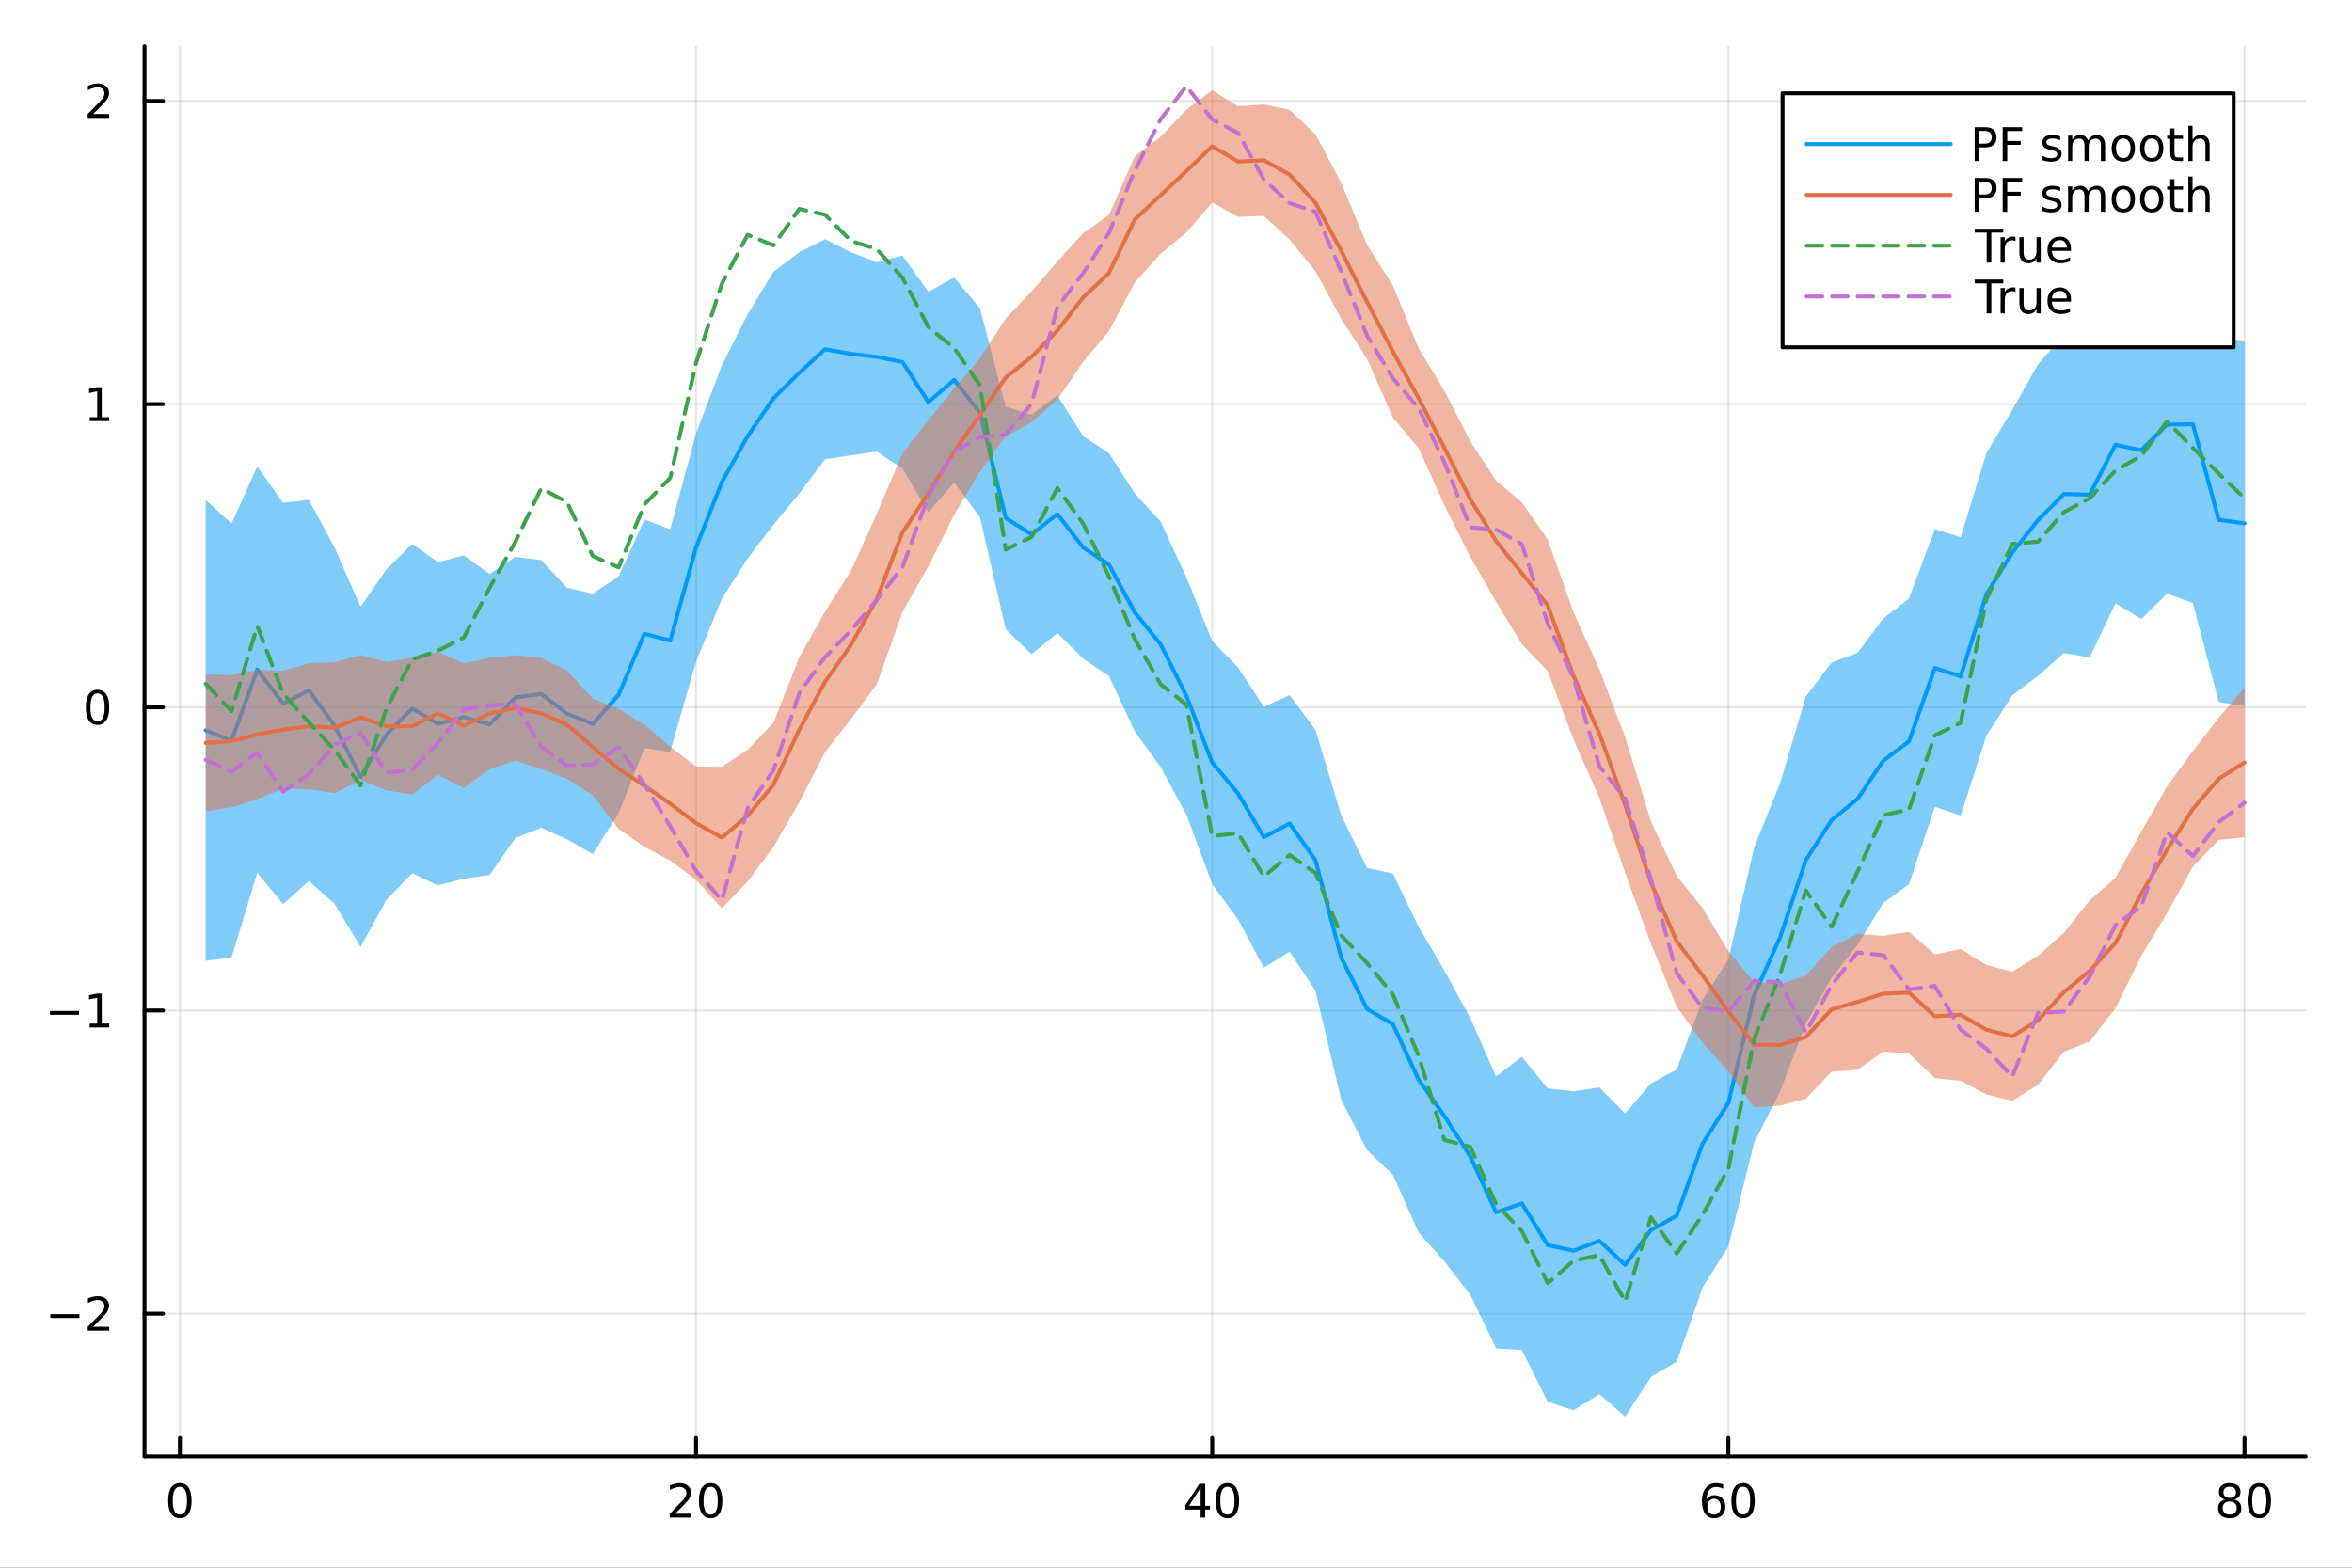 <?xml version="1.0" encoding="utf-8"?>
<svg xmlns="http://www.w3.org/2000/svg" xmlns:xlink="http://www.w3.org/1999/xlink" width="600" height="400" viewBox="0 0 2400 1600">
<rect x="0" y="0" width="2400" height="1600" fill="#333333" stroke="none"/>
<defs>
  <clipPath id="clip870">
    <rect x="0" y="0" width="2400" height="1600"/>
  </clipPath>
</defs>
<path clip-path="url(#clip870)" d="M0 1600 L2400 1600 L2400 0 L0 0  Z" fill="#ffffff" fill-rule="evenodd" fill-opacity="1"/>
<defs>
  <clipPath id="clip871">
    <rect x="480" y="0" width="1681" height="1600"/>
  </clipPath>
</defs>
<path clip-path="url(#clip870)" d="M147.478 1486.45 L2352.76 1486.45 L2352.76 47.244 L147.478 47.244  Z" fill="#ffffff" fill-rule="evenodd" fill-opacity="1"/>
<defs>
  <clipPath id="clip872">
    <rect x="147" y="47" width="2206" height="1440"/>
  </clipPath>
</defs>
<polyline clip-path="url(#clip872)" style="stroke:#000000; stroke-linecap:round; stroke-linejoin:round; stroke-width:2; stroke-opacity:0.1; fill:none" points="183.557,1486.45 183.557,47.244 "/>
<polyline clip-path="url(#clip872)" style="stroke:#000000; stroke-linecap:round; stroke-linejoin:round; stroke-width:2; stroke-opacity:0.1; fill:none" points="710.253,1486.45 710.253,47.244 "/>
<polyline clip-path="url(#clip872)" style="stroke:#000000; stroke-linecap:round; stroke-linejoin:round; stroke-width:2; stroke-opacity:0.1; fill:none" points="1236.95,1486.45 1236.95,47.244 "/>
<polyline clip-path="url(#clip872)" style="stroke:#000000; stroke-linecap:round; stroke-linejoin:round; stroke-width:2; stroke-opacity:0.1; fill:none" points="1763.65,1486.45 1763.65,47.244 "/>
<polyline clip-path="url(#clip872)" style="stroke:#000000; stroke-linecap:round; stroke-linejoin:round; stroke-width:2; stroke-opacity:0.1; fill:none" points="2290.34,1486.45 2290.34,47.244 "/>
<polyline clip-path="url(#clip872)" style="stroke:#000000; stroke-linecap:round; stroke-linejoin:round; stroke-width:2; stroke-opacity:0.1; fill:none" points="147.478,1340.77 2352.76,1340.77 "/>
<polyline clip-path="url(#clip872)" style="stroke:#000000; stroke-linecap:round; stroke-linejoin:round; stroke-width:2; stroke-opacity:0.1; fill:none" points="147.478,1031.34 2352.76,1031.34 "/>
<polyline clip-path="url(#clip872)" style="stroke:#000000; stroke-linecap:round; stroke-linejoin:round; stroke-width:2; stroke-opacity:0.1; fill:none" points="147.478,721.9 2352.76,721.9 "/>
<polyline clip-path="url(#clip872)" style="stroke:#000000; stroke-linecap:round; stroke-linejoin:round; stroke-width:2; stroke-opacity:0.1; fill:none" points="147.478,412.464 2352.76,412.464 "/>
<polyline clip-path="url(#clip872)" style="stroke:#000000; stroke-linecap:round; stroke-linejoin:round; stroke-width:2; stroke-opacity:0.1; fill:none" points="147.478,103.028 2352.76,103.028 "/>
<polyline clip-path="url(#clip870)" style="stroke:#000000; stroke-linecap:round; stroke-linejoin:round; stroke-width:4; stroke-opacity:1; fill:none" points="147.478,1486.45 2352.76,1486.45 "/>
<polyline clip-path="url(#clip870)" style="stroke:#000000; stroke-linecap:round; stroke-linejoin:round; stroke-width:4; stroke-opacity:1; fill:none" points="183.557,1486.45 183.557,1467.55 "/>
<polyline clip-path="url(#clip870)" style="stroke:#000000; stroke-linecap:round; stroke-linejoin:round; stroke-width:4; stroke-opacity:1; fill:none" points="710.253,1486.45 710.253,1467.55 "/>
<polyline clip-path="url(#clip870)" style="stroke:#000000; stroke-linecap:round; stroke-linejoin:round; stroke-width:4; stroke-opacity:1; fill:none" points="1236.95,1486.45 1236.95,1467.55 "/>
<polyline clip-path="url(#clip870)" style="stroke:#000000; stroke-linecap:round; stroke-linejoin:round; stroke-width:4; stroke-opacity:1; fill:none" points="1763.65,1486.45 1763.65,1467.55 "/>
<polyline clip-path="url(#clip870)" style="stroke:#000000; stroke-linecap:round; stroke-linejoin:round; stroke-width:4; stroke-opacity:1; fill:none" points="2290.34,1486.45 2290.34,1467.55 "/>
<path clip-path="url(#clip870)" d="M183.557 1517.37 Q179.946 1517.37 178.117 1520.93 Q176.311 1524.47 176.311 1531.6 Q176.311 1538.71 178.117 1542.27 Q179.946 1545.82 183.557 1545.82 Q187.191 1545.82 188.996 1542.27 Q190.825 1538.71 190.825 1531.6 Q190.825 1524.47 188.996 1520.93 Q187.191 1517.37 183.557 1517.37 M183.557 1513.66 Q189.367 1513.66 192.422 1518.27 Q195.501 1522.85 195.501 1531.6 Q195.501 1540.33 192.422 1544.94 Q189.367 1549.52 183.557 1549.52 Q177.746 1549.52 174.668 1544.94 Q171.612 1540.33 171.612 1531.6 Q171.612 1522.85 174.668 1518.27 Q177.746 1513.66 183.557 1513.66 Z" fill="#000000" fill-rule="nonzero" fill-opacity="1" /><path clip-path="url(#clip870)" d="M689.026 1544.91 L705.346 1544.91 L705.346 1548.85 L683.401 1548.85 L683.401 1544.91 Q686.063 1542.16 690.647 1537.53 Q695.253 1532.88 696.434 1531.53 Q698.679 1529.01 699.559 1527.27 Q700.461 1525.51 700.461 1523.82 Q700.461 1521.07 698.517 1519.33 Q696.596 1517.6 693.494 1517.6 Q691.295 1517.6 688.841 1518.36 Q686.411 1519.13 683.633 1520.68 L683.633 1515.95 Q686.457 1514.82 688.911 1514.24 Q691.364 1513.66 693.401 1513.66 Q698.772 1513.66 701.966 1516.35 Q705.16 1519.03 705.16 1523.52 Q705.16 1525.65 704.35 1527.57 Q703.563 1529.47 701.457 1532.07 Q700.878 1532.74 697.776 1535.95 Q694.674 1539.15 689.026 1544.91 Z" fill="#000000" fill-rule="nonzero" fill-opacity="1" /><path clip-path="url(#clip870)" d="M725.16 1517.37 Q721.549 1517.37 719.721 1520.93 Q717.915 1524.47 717.915 1531.6 Q717.915 1538.71 719.721 1542.27 Q721.549 1545.82 725.16 1545.82 Q728.795 1545.82 730.6 1542.27 Q732.429 1538.71 732.429 1531.6 Q732.429 1524.47 730.6 1520.93 Q728.795 1517.37 725.16 1517.37 M725.16 1513.66 Q730.971 1513.66 734.026 1518.27 Q737.105 1522.85 737.105 1531.6 Q737.105 1540.33 734.026 1544.94 Q730.971 1549.52 725.16 1549.52 Q719.35 1549.52 716.272 1544.94 Q713.216 1540.33 713.216 1531.6 Q713.216 1522.85 716.272 1518.27 Q719.35 1513.66 725.16 1513.66 Z" fill="#000000" fill-rule="nonzero" fill-opacity="1" /><path clip-path="url(#clip870)" d="M1225.12 1518.36 L1213.32 1536.81 L1225.12 1536.81 L1225.12 1518.36 M1223.89 1514.29 L1229.77 1514.29 L1229.77 1536.81 L1234.7 1536.81 L1234.7 1540.7 L1229.77 1540.7 L1229.77 1548.85 L1225.12 1548.85 L1225.12 1540.7 L1209.52 1540.7 L1209.52 1536.19 L1223.89 1514.29 Z" fill="#000000" fill-rule="nonzero" fill-opacity="1" /><path clip-path="url(#clip870)" d="M1252.44 1517.37 Q1248.82 1517.37 1247 1520.93 Q1245.19 1524.47 1245.19 1531.6 Q1245.19 1538.71 1247 1542.27 Q1248.82 1545.82 1252.44 1545.82 Q1256.07 1545.82 1257.88 1542.27 Q1259.7 1538.71 1259.7 1531.6 Q1259.7 1524.47 1257.88 1520.93 Q1256.07 1517.37 1252.44 1517.37 M1252.44 1513.66 Q1258.25 1513.66 1261.3 1518.27 Q1264.38 1522.85 1264.38 1531.6 Q1264.38 1540.33 1261.3 1544.94 Q1258.25 1549.52 1252.44 1549.52 Q1246.63 1549.52 1243.55 1544.94 Q1240.49 1540.33 1240.49 1531.6 Q1240.49 1522.85 1243.55 1518.27 Q1246.63 1513.66 1252.44 1513.66 Z" fill="#000000" fill-rule="nonzero" fill-opacity="1" /><path clip-path="url(#clip870)" d="M1749.05 1529.7 Q1745.9 1529.7 1744.05 1531.86 Q1742.22 1534.01 1742.22 1537.76 Q1742.22 1541.49 1744.05 1543.66 Q1745.9 1545.82 1749.05 1545.82 Q1752.2 1545.82 1754.03 1543.66 Q1755.88 1541.49 1755.88 1537.76 Q1755.88 1534.01 1754.03 1531.86 Q1752.2 1529.7 1749.05 1529.7 M1758.33 1515.05 L1758.33 1519.31 Q1756.57 1518.48 1754.77 1518.04 Q1752.99 1517.6 1751.23 1517.6 Q1746.6 1517.6 1744.14 1520.72 Q1741.71 1523.85 1741.37 1530.17 Q1742.73 1528.15 1744.79 1527.09 Q1746.85 1526 1749.33 1526 Q1754.54 1526 1757.55 1529.17 Q1760.58 1532.32 1760.58 1537.76 Q1760.58 1543.08 1757.43 1546.3 Q1754.28 1549.52 1749.05 1549.52 Q1743.06 1549.52 1739.88 1544.94 Q1736.71 1540.33 1736.71 1531.6 Q1736.71 1523.41 1740.6 1518.55 Q1744.49 1513.66 1751.04 1513.66 Q1752.8 1513.66 1754.58 1514.01 Q1756.39 1514.36 1758.33 1515.05 Z" fill="#000000" fill-rule="nonzero" fill-opacity="1" /><path clip-path="url(#clip870)" d="M1778.63 1517.37 Q1775.02 1517.37 1773.19 1520.93 Q1771.39 1524.47 1771.39 1531.6 Q1771.39 1538.71 1773.19 1542.27 Q1775.02 1545.82 1778.63 1545.82 Q1782.27 1545.82 1784.07 1542.27 Q1785.9 1538.71 1785.9 1531.6 Q1785.9 1524.47 1784.07 1520.93 Q1782.27 1517.37 1778.63 1517.37 M1778.63 1513.66 Q1784.44 1513.66 1787.5 1518.27 Q1790.58 1522.85 1790.58 1531.6 Q1790.58 1540.33 1787.5 1544.94 Q1784.44 1549.52 1778.63 1549.52 Q1772.82 1549.52 1769.75 1544.94 Q1766.69 1540.33 1766.69 1531.6 Q1766.69 1522.85 1769.75 1518.27 Q1772.82 1513.66 1778.63 1513.66 Z" fill="#000000" fill-rule="nonzero" fill-opacity="1" /><path clip-path="url(#clip870)" d="M2275.22 1532.44 Q2271.88 1532.44 2269.96 1534.22 Q2268.06 1536 2268.06 1539.13 Q2268.06 1542.25 2269.96 1544.03 Q2271.88 1545.82 2275.22 1545.82 Q2278.55 1545.82 2280.47 1544.03 Q2282.39 1542.23 2282.39 1539.13 Q2282.39 1536 2280.47 1534.22 Q2278.57 1532.44 2275.22 1532.44 M2270.54 1530.45 Q2267.53 1529.7 2265.84 1527.64 Q2264.17 1525.58 2264.17 1522.62 Q2264.17 1518.48 2267.11 1516.07 Q2270.08 1513.66 2275.22 1513.66 Q2280.38 1513.66 2283.32 1516.07 Q2286.26 1518.48 2286.26 1522.62 Q2286.26 1525.58 2284.57 1527.64 Q2282.9 1529.7 2279.91 1530.45 Q2283.29 1531.23 2285.17 1533.52 Q2287.07 1535.82 2287.07 1539.13 Q2287.07 1544.15 2283.99 1546.83 Q2280.93 1549.52 2275.22 1549.52 Q2269.5 1549.52 2266.42 1546.83 Q2263.36 1544.15 2263.36 1539.13 Q2263.36 1535.82 2265.26 1533.52 Q2267.16 1531.23 2270.54 1530.45 M2268.83 1523.06 Q2268.83 1525.75 2270.49 1527.25 Q2272.18 1528.76 2275.22 1528.76 Q2278.22 1528.76 2279.91 1527.25 Q2281.63 1525.75 2281.63 1523.06 Q2281.63 1520.38 2279.91 1518.87 Q2278.22 1517.37 2275.22 1517.37 Q2272.18 1517.37 2270.49 1518.87 Q2268.83 1520.38 2268.83 1523.06 Z" fill="#000000" fill-rule="nonzero" fill-opacity="1" /><path clip-path="url(#clip870)" d="M2305.38 1517.37 Q2301.77 1517.37 2299.94 1520.93 Q2298.13 1524.47 2298.13 1531.6 Q2298.13 1538.71 2299.94 1542.27 Q2301.77 1545.82 2305.38 1545.82 Q2309.01 1545.82 2310.82 1542.27 Q2312.65 1538.71 2312.65 1531.6 Q2312.65 1524.47 2310.82 1520.93 Q2309.01 1517.37 2305.38 1517.37 M2305.38 1513.66 Q2311.19 1513.66 2314.24 1518.27 Q2317.32 1522.85 2317.32 1531.6 Q2317.32 1540.33 2314.24 1544.94 Q2311.19 1549.52 2305.38 1549.52 Q2299.57 1549.52 2296.49 1544.94 Q2293.43 1540.33 2293.43 1531.6 Q2293.43 1522.85 2296.49 1518.27 Q2299.57 1513.66 2305.38 1513.66 Z" fill="#000000" fill-rule="nonzero" fill-opacity="1" /><polyline clip-path="url(#clip870)" style="stroke:#000000; stroke-linecap:round; stroke-linejoin:round; stroke-width:4; stroke-opacity:1; fill:none" points="147.478,1486.45 147.478,47.244 "/>
<polyline clip-path="url(#clip870)" style="stroke:#000000; stroke-linecap:round; stroke-linejoin:round; stroke-width:4; stroke-opacity:1; fill:none" points="147.478,1340.77 166.376,1340.77 "/>
<polyline clip-path="url(#clip870)" style="stroke:#000000; stroke-linecap:round; stroke-linejoin:round; stroke-width:4; stroke-opacity:1; fill:none" points="147.478,1031.34 166.376,1031.34 "/>
<polyline clip-path="url(#clip870)" style="stroke:#000000; stroke-linecap:round; stroke-linejoin:round; stroke-width:4; stroke-opacity:1; fill:none" points="147.478,721.9 166.376,721.9 "/>
<polyline clip-path="url(#clip870)" style="stroke:#000000; stroke-linecap:round; stroke-linejoin:round; stroke-width:4; stroke-opacity:1; fill:none" points="147.478,412.464 166.376,412.464 "/>
<polyline clip-path="url(#clip870)" style="stroke:#000000; stroke-linecap:round; stroke-linejoin:round; stroke-width:4; stroke-opacity:1; fill:none" points="147.478,103.028 166.376,103.028 "/>
<path clip-path="url(#clip870)" d="M51.362 1341.22 L81.038 1341.22 L81.038 1345.16 L51.362 1345.16 L51.362 1341.22 Z" fill="#000000" fill-rule="nonzero" fill-opacity="1" /><path clip-path="url(#clip870)" d="M95.159 1354.12 L111.478 1354.12 L111.478 1358.05 L89.534 1358.05 L89.534 1354.12 Q92.196 1351.36 96.779 1346.73 Q101.385 1342.08 102.566 1340.74 Q104.811 1338.21 105.691 1336.48 Q106.594 1334.72 106.594 1333.03 Q106.594 1330.27 104.649 1328.54 Q102.728 1326.8 99.626 1326.8 Q97.427 1326.8 94.973 1327.57 Q92.543 1328.33 89.765 1329.88 L89.765 1325.16 Q92.589 1324.02 95.043 1323.45 Q97.496 1322.87 99.534 1322.87 Q104.904 1322.87 108.098 1325.55 Q111.293 1328.24 111.293 1332.73 Q111.293 1334.86 110.483 1336.78 Q109.696 1338.68 107.589 1341.27 Q107.01 1341.94 103.909 1345.16 Q100.807 1348.35 95.159 1354.12 Z" fill="#000000" fill-rule="nonzero" fill-opacity="1" /><path clip-path="url(#clip870)" d="M50.992 1031.79 L80.668 1031.79 L80.668 1035.72 L50.992 1035.72 L50.992 1031.79 Z" fill="#000000" fill-rule="nonzero" fill-opacity="1" /><path clip-path="url(#clip870)" d="M91.571 1044.68 L99.21 1044.68 L99.21 1018.32 L90.899 1019.98 L90.899 1015.72 L99.163 1014.06 L103.839 1014.06 L103.839 1044.68 L111.478 1044.68 L111.478 1048.62 L91.571 1048.62 L91.571 1044.68 Z" fill="#000000" fill-rule="nonzero" fill-opacity="1" /><path clip-path="url(#clip870)" d="M99.534 707.699 Q95.922 707.699 94.094 711.264 Q92.288 714.805 92.288 721.935 Q92.288 729.041 94.094 732.606 Q95.922 736.148 99.534 736.148 Q103.168 736.148 104.973 732.606 Q106.802 729.041 106.802 721.935 Q106.802 714.805 104.973 711.264 Q103.168 707.699 99.534 707.699 M99.534 703.995 Q105.344 703.995 108.399 708.602 Q111.478 713.185 111.478 721.935 Q111.478 730.662 108.399 735.268 Q105.344 739.852 99.534 739.852 Q93.723 739.852 90.645 735.268 Q87.589 730.662 87.589 721.935 Q87.589 713.185 90.645 708.602 Q93.723 703.995 99.534 703.995 Z" fill="#000000" fill-rule="nonzero" fill-opacity="1" /><path clip-path="url(#clip870)" d="M91.571 425.809 L99.21 425.809 L99.21 399.444 L90.899 401.11 L90.899 396.851 L99.163 395.184 L103.839 395.184 L103.839 425.809 L111.478 425.809 L111.478 429.744 L91.571 429.744 L91.571 425.809 Z" fill="#000000" fill-rule="nonzero" fill-opacity="1" /><path clip-path="url(#clip870)" d="M95.159 116.373 L111.478 116.373 L111.478 120.308 L89.534 120.308 L89.534 116.373 Q92.196 113.618 96.779 108.989 Q101.385 104.336 102.566 102.994 Q104.811 100.47 105.691 98.734 Q106.594 96.975 106.594 95.285 Q106.594 92.531 104.649 90.794 Q102.728 89.058 99.626 89.058 Q97.427 89.058 94.973 89.822 Q92.543 90.586 89.765 92.137 L89.765 87.415 Q92.589 86.281 95.043 85.702 Q97.496 85.123 99.534 85.123 Q104.904 85.123 108.098 87.808 Q111.293 90.494 111.293 94.984 Q111.293 97.114 110.483 99.035 Q109.696 100.933 107.589 103.526 Q107.01 104.197 103.909 107.415 Q100.807 110.609 95.159 116.373 Z" fill="#000000" fill-rule="nonzero" fill-opacity="1" /><path clip-path="url(#clip872)" d="M209.891 980.563 L236.226 977.401 L262.561 890.85 L288.896 922.748 L315.231 899.126 L341.566 922.624 L367.9 966.467 L394.235 918.557 L420.57 891.187 L446.905 903.716 L473.24 896.837 L499.574 892.896 L525.909 855.276 L552.244 844.786 L578.579 856.644 L604.914 871.671 L631.249 830.095 L657.583 763.504 L683.918 767.312 L710.253 675.303 L736.588 611.204 L762.923 569.908 L789.258 535.628 L815.592 503.614 L841.927 468.711 L868.262 464.738 L894.597 460.921 L920.932 478.203 L947.266 523.057 L973.601 492.314 L999.936 527.905 L1026.27 642.321 L1052.61 667.652 L1078.94 646.104 L1105.28 672.292 L1131.61 690.048 L1157.95 746.464 L1184.28 782.86 L1210.61 831.361 L1236.95 902.319 L1263.28 938.393 L1289.62 987.648 L1315.95 971.302 L1342.29 1011.19 L1368.62 1122.51 L1394.96 1173.77 L1421.29 1199.06 L1447.63 1257.93 L1473.96 1287.53 L1500.3 1321.53 L1526.63 1376.05 L1552.97 1377.92 L1579.3 1430.65 L1605.64 1439.31 L1631.97 1422.92 L1658.31 1445.72 L1684.64 1405.39 L1710.98 1389.73 L1737.31 1314.14 L1763.65 1272.13 L1789.98 1166.06 L1816.32 1114.32 L1842.65 1044.94 L1868.99 997.944 L1895.32 964.467 L1921.65 921.645 L1947.99 902.362 L1974.32 823.425 L2000.66 832.368 L2026.99 750.749 L2053.33 709.716 L2079.66 689.755 L2106 666.514 L2132.33 670.988 L2158.67 615.809 L2185 631.825 L2211.34 605.876 L2237.67 615.43 L2264.01 716.546 L2290.34 720.673 L2290.34 347.695 L2264.01 344.649 L2237.67 250.671 L2211.34 260.77 L2185 287.117 L2158.67 292.15 L2132.33 338.754 L2106 341.916 L2079.66 371.846 L2053.33 418.329 L2026.99 462.249 L2000.66 548.317 L1974.32 540.072 L1947.99 610.828 L1921.65 631.326 L1895.32 666.476 L1868.99 676.107 L1842.65 710.988 L1816.32 799.674 L1789.98 864.702 L1763.65 979.292 L1737.31 1020.25 L1710.98 1091.55 L1684.64 1105.72 L1658.31 1136.34 L1631.97 1109.86 L1605.64 1113.74 L1579.3 1110.94 L1552.97 1078.49 L1526.63 1098.71 L1500.3 1039.09 L1473.96 990.73 L1447.63 945.897 L1421.29 891.57 L1394.96 885.763 L1368.62 832.259 L1342.29 744.709 L1315.95 709.567 L1289.62 721.304 L1263.28 681.243 L1236.95 654.188 L1210.61 589.214 L1184.28 532.237 L1157.95 503.602 L1131.61 462.464 L1105.28 445.298 L1078.94 403.348 L1052.61 423.116 L1026.27 415.03 L999.936 314.562 L973.601 283.174 L947.266 297.82 L920.932 260.805 L894.597 267.574 L868.262 257.486 L841.927 244.19 L815.592 257.416 L789.258 277.355 L762.923 320.489 L736.588 372.937 L710.253 442.326 L683.918 540.224 L657.583 530.246 L631.249 588.279 L604.914 605.878 L578.579 599.921 L552.244 571.61 L525.909 568.421 L499.574 585.757 L473.24 566.811 L446.905 573.815 L420.57 555.075 L394.235 581.254 L367.9 619.337 L341.566 559.235 L315.231 510.171 L288.896 513.256 L262.561 476.184 L236.226 534.388 L209.891 510.233  Z" fill="#009af9" fill-rule="evenodd" fill-opacity="0.5"/>
<polyline clip-path="url(#clip872)" style="stroke:#009af9; stroke-linecap:round; stroke-linejoin:round; stroke-width:4; stroke-opacity:1; fill:none" points="209.891,745.398 236.226,755.895 262.561,683.517 288.896,718.002 315.231,704.648 341.566,740.929 367.9,792.902 394.235,749.906 420.57,723.131 446.905,738.765 473.24,731.824 499.574,739.327 525.909,711.848 552.244,708.198 578.579,728.282 604.914,738.774 631.249,709.187 657.583,646.875 683.918,653.768 710.253,558.814 736.588,492.07 762.923,445.198 789.258,406.492 815.592,380.515 841.927,356.451 868.262,361.112 894.597,364.247 920.932,369.504 947.266,410.439 973.601,387.744 999.936,421.233 1026.27,528.675 1052.61,545.384 1078.94,524.726 1105.28,558.795 1131.61,576.256 1157.95,625.033 1184.28,657.548 1210.61,710.288 1236.95,778.253 1263.28,809.818 1289.62,854.476 1315.95,840.435 1342.29,877.947 1368.62,977.386 1394.96,1029.76 1421.29,1045.31 1447.63,1101.91 1473.96,1139.13 1500.3,1180.31 1526.63,1237.38 1552.97,1228.2 1579.3,1270.79 1605.64,1276.52 1631.97,1266.39 1658.31,1291.03 1684.64,1255.55 1710.98,1240.64 1737.31,1167.19 1763.65,1125.71 1789.98,1015.38 1816.32,956.997 1842.65,877.962 1868.99,837.025 1895.32,815.472 1921.65,776.486 1947.99,756.595 1974.32,681.749 2000.66,690.342 2026.99,606.499 2053.33,564.023 2079.66,530.8 2106,504.215 2132.33,504.871 2158.67,453.979 2185,459.471 2211.34,433.323 2237.67,433.05 2264.01,530.598 2290.34,534.184 "/>
<path clip-path="url(#clip872)" d="M209.891 827.939 L236.226 823.914 L262.561 815.796 L288.896 804.729 L315.231 805.588 L341.566 809.633 L367.9 795.935 L394.235 806.693 L420.57 810.936 L446.905 790.762 L473.24 804.263 L499.574 785.183 L525.909 776.385 L552.244 784.898 L578.579 794.824 L604.914 811.91 L631.249 845.909 L657.583 864.369 L683.918 878.4 L710.253 897.914 L736.588 927.044 L762.923 899.623 L789.258 864.405 L815.592 818.654 L841.927 767.617 L868.262 733.961 L894.597 698.592 L920.932 624.452 L947.266 578.243 L973.601 525.391 L999.936 481.567 L1026.27 445.301 L1052.61 431.102 L1078.94 407.97 L1105.28 369.104 L1131.61 337.872 L1157.95 288.479 L1184.28 258.994 L1210.61 237.27 L1236.95 206.613 L1263.28 221.359 L1289.62 220.33 L1315.95 244.527 L1342.29 276.874 L1368.62 325.462 L1394.96 366.287 L1421.29 426.155 L1447.63 457.518 L1473.96 515.736 L1500.3 568.427 L1526.63 614.218 L1552.97 657.439 L1579.3 685.129 L1605.64 754.793 L1631.97 814.169 L1658.31 890.828 L1684.64 963.277 L1710.98 1027.57 L1737.31 1064.17 L1763.65 1093.74 L1789.98 1130.12 L1816.32 1128.48 L1842.65 1121.44 L1868.99 1093.7 L1895.32 1091.85 L1921.65 1073.28 L1947.99 1075.21 L1974.32 1100.36 L2000.66 1102.99 L2026.99 1117.05 L2053.33 1123.5 L2079.66 1107.05 L2106 1073.33 L2132.33 1062.88 L2158.67 1028.94 L2185 975.587 L2211.34 931.886 L2237.67 884.547 L2264.01 857.206 L2290.34 854.592 L2290.34 701.934 L2264.01 732.445 L2237.67 766.408 L2211.34 802.541 L2185 848.622 L2158.67 895.947 L2132.33 918.956 L2106 951.959 L2079.66 975.628 L2053.33 991.82 L2026.99 984.89 L2000.66 968.535 L1974.32 974.06 L1947.99 951.062 L1921.65 955.155 L1895.32 953.221 L1868.99 966.641 L1842.65 995.394 L1816.32 1004.65 L1789.98 1002.43 L1763.65 970.682 L1737.31 926.654 L1710.98 894.082 L1684.64 838.34 L1658.31 752.129 L1631.97 682.933 L1605.64 624.838 L1579.3 550.603 L1552.97 512.842 L1526.63 490.488 L1500.3 450.499 L1473.96 399.051 L1447.63 355.586 L1421.29 291.38 L1394.96 249.965 L1368.62 186.666 L1342.29 136.96 L1315.95 112.005 L1289.62 106.649 L1263.28 108.471 L1236.95 92.067 L1210.61 111.886 L1184.28 139.521 L1157.95 159.413 L1131.61 219.384 L1105.28 237.965 L1078.94 266.874 L1052.61 297.313 L1026.27 325.087 L999.936 365.464 L973.601 396.445 L947.266 428.799 L920.932 462.606 L894.597 524.477 L868.262 582.725 L841.927 624.121 L815.592 670.881 L789.258 737.532 L762.923 765.144 L736.588 782.639 L710.253 782.281 L683.918 762.061 L657.583 739.433 L631.249 723.546 L604.914 712.947 L578.579 684.364 L552.244 671.285 L525.909 668.686 L499.574 671.409 L473.24 677.109 L446.905 665.162 L420.57 671.351 L394.235 675.563 L367.9 668.41 L341.566 675.884 L315.231 676.75 L288.896 684.547 L262.561 683.575 L236.226 688.967 L209.891 688.473  Z" fill="#e26f46" fill-rule="evenodd" fill-opacity="0.5"/>
<polyline clip-path="url(#clip872)" style="stroke:#e26f46; stroke-linecap:round; stroke-linejoin:round; stroke-width:4; stroke-opacity:1; fill:none" points="209.891,758.206 236.226,756.44 262.561,749.685 288.896,744.638 315.231,741.169 341.566,742.759 367.9,732.172 394.235,741.128 420.57,741.144 446.905,727.962 473.24,740.686 499.574,728.296 525.909,722.535 552.244,728.092 578.579,739.594 604.914,762.429 631.249,784.728 657.583,801.901 683.918,820.23 710.253,840.098 736.588,854.842 762.923,832.384 789.258,800.968 815.592,744.767 841.927,695.869 868.262,658.343 894.597,611.534 920.932,543.529 947.266,503.521 973.601,460.918 999.936,423.516 1026.27,385.194 1052.61,364.208 1078.94,337.422 1105.28,303.535 1131.61,278.628 1157.95,223.946 1184.28,199.257 1210.61,174.578 1236.95,149.34 1263.28,164.915 1289.62,163.489 1315.95,178.266 1342.29,206.917 1368.62,256.064 1394.96,308.126 1421.29,358.767 1447.63,406.552 1473.96,457.393 1500.3,509.463 1526.63,552.353 1552.97,585.14 1579.3,617.866 1605.64,689.816 1631.97,748.551 1658.31,821.478 1684.64,900.809 1710.98,960.824 1737.31,995.41 1763.65,1032.21 1789.98,1066.28 1816.32,1066.56 1842.65,1058.42 1868.99,1030.17 1895.32,1022.54 1921.65,1014.22 1947.99,1013.14 1974.32,1037.21 2000.66,1035.76 2026.99,1050.97 2053.33,1057.66 2079.66,1041.34 2106,1012.64 2132.33,990.917 2158.67,962.446 2185,912.105 2211.34,867.214 2237.67,825.477 2264.01,794.825 2290.34,778.263 "/>
<polyline clip-path="url(#clip872)" style="stroke:#3da44d; stroke-linecap:round; stroke-linejoin:round; stroke-width:4; stroke-opacity:1; fill:none" stroke-dasharray="16, 10" points="209.891,697.943 236.226,725.81 262.561,638.991 288.896,707.968 315.231,737.372 341.566,765.599 367.9,801.687 394.235,723.523 420.57,673.002 446.905,664.129 473.24,650.745 499.574,600.039 525.909,552.906 552.244,498.463 578.579,512.421 604.914,567.551 631.249,579.074 657.583,514.816 683.918,487.711 710.253,370.494 736.588,289.63 762.923,239.596 789.258,250.477 815.592,213.256 841.927,219.187 868.262,245.818 894.597,254.278 920.932,283.442 947.266,333.813 973.601,355.18 999.936,393.233 1026.27,561.035 1052.61,548.072 1078.94,498.053 1105.28,534.471 1131.61,588.133 1157.95,652.306 1184.28,698.289 1210.61,719.197 1236.95,853.435 1263.28,850.32 1289.62,894.553 1315.95,872.609 1342.29,890.934 1368.62,954.722 1394.96,983.023 1421.29,1014.98 1447.63,1077.72 1473.96,1163.38 1500.3,1170.44 1526.63,1228.97 1552.97,1256.61 1579.3,1309.62 1605.64,1286.81 1631.97,1280.93 1658.31,1328.28 1684.64,1242.45 1710.98,1279.35 1737.31,1239.73 1763.65,1192.73 1789.98,1060.32 1816.32,994.935 1842.65,908.878 1868.99,945.992 1895.32,890.032 1921.65,832.062 1947.99,826.172 1974.32,750.632 2000.66,737.652 2026.99,611.824 2053.33,555.148 2079.66,552.827 2106,522.668 2132.33,508.628 2158.67,480.263 2185,465.232 2211.34,429.968 2237.67,457.193 2264.01,483.299 2290.34,508.427 "/>
<polyline clip-path="url(#clip872)" style="stroke:#c271d2; stroke-linecap:round; stroke-linejoin:round; stroke-width:4; stroke-opacity:1; fill:none" stroke-dasharray="16, 10" points="209.891,775.51 236.226,787.766 262.561,768.243 288.896,808.004 315.231,789.989 341.566,759.96 367.9,748.107 394.235,788.632 420.57,785.873 446.905,758.19 473.24,723.92 499.574,719.906 525.909,718.652 552.244,761.77 578.579,781.417 604.914,780.346 631.249,762.607 657.583,800.757 683.918,843.105 710.253,888.796 736.588,918.713 762.923,824.865 789.258,786.046 815.592,707.295 841.927,670.618 868.262,643.495 894.597,612.422 920.932,578.696 947.266,506.181 973.601,460.896 999.936,446.054 1026.27,443.4 1052.61,412.186 1078.94,313.295 1105.28,278.817 1131.61,237.721 1157.95,174.206 1184.28,121.721 1210.61,87.976 1236.95,121.999 1263.28,135.61 1289.62,183.246 1315.95,207.354 1342.29,216.145 1368.62,277.204 1394.96,342.457 1421.29,386.172 1447.63,416.576 1473.96,471.88 1500.3,538.257 1526.63,540.442 1552.97,555.394 1579.3,636.143 1605.64,692.129 1631.97,781.91 1658.31,814.973 1684.64,897.191 1710.98,993.342 1737.31,1028.72 1763.65,1032.22 1789.98,1000.95 1816.32,1002.5 1842.65,1053.7 1868.99,1005.51 1895.32,972.107 1921.65,974.772 1947.99,1009.9 1974.32,1006.18 2000.66,1050.89 2026.99,1070.39 2053.33,1098.74 2079.66,1033.93 2106,1032.4 2132.33,996.609 2158.67,944.168 2185,925.03 2211.34,849.399 2237.67,873.747 2264.01,839.009 2290.34,819.301 "/>
<path clip-path="url(#clip870)" d="M1818.95 354.418 L2279.25 354.418 L2279.25 95.218 L1818.95 95.218  Z" fill="#ffffff" fill-rule="evenodd" fill-opacity="1"/>
<polyline clip-path="url(#clip870)" style="stroke:#000000; stroke-linecap:round; stroke-linejoin:round; stroke-width:4; stroke-opacity:1; fill:none" points="1818.95,354.418 2279.25,354.418 2279.25,95.218 1818.95,95.218 1818.95,354.418 "/>
<polyline clip-path="url(#clip870)" style="stroke:#009af9; stroke-linecap:round; stroke-linejoin:round; stroke-width:4; stroke-opacity:1; fill:none" points="1843.45,147.058 1990.47,147.058 "/>
<path clip-path="url(#clip870)" d="M2019.65 133.62 L2019.65 146.606 L2025.53 146.606 Q2028.8 146.606 2030.58 144.916 Q2032.36 143.227 2032.36 140.102 Q2032.36 137 2030.58 135.31 Q2028.8 133.62 2025.53 133.62 L2019.65 133.62 M2014.98 129.778 L2025.53 129.778 Q2031.34 129.778 2034.3 132.416 Q2037.29 135.032 2037.29 140.102 Q2037.29 145.217 2034.3 147.833 Q2031.34 150.449 2025.53 150.449 L2019.65 150.449 L2019.65 164.338 L2014.98 164.338 L2014.98 129.778 Z" fill="#000000" fill-rule="nonzero" fill-opacity="1" /><path clip-path="url(#clip870)" d="M2043.56 129.778 L2063.43 129.778 L2063.43 133.713 L2048.24 133.713 L2048.24 143.898 L2061.94 143.898 L2061.94 147.833 L2048.24 147.833 L2048.24 164.338 L2043.56 164.338 L2043.56 129.778 Z" fill="#000000" fill-rule="nonzero" fill-opacity="1" /><path clip-path="url(#clip870)" d="M2102.24 139.176 L2102.24 143.203 Q2100.44 142.277 2098.49 141.815 Q2096.55 141.352 2094.47 141.352 Q2091.3 141.352 2089.7 142.324 Q2088.12 143.296 2088.12 145.24 Q2088.12 146.722 2089.26 147.578 Q2090.39 148.412 2093.82 149.176 L2095.28 149.5 Q2099.81 150.472 2101.71 152.254 Q2103.63 154.014 2103.63 157.185 Q2103.63 160.796 2100.76 162.902 Q2097.92 165.009 2092.92 165.009 Q2090.83 165.009 2088.56 164.592 Q2086.32 164.199 2083.82 163.388 L2083.82 158.99 Q2086.18 160.217 2088.47 160.842 Q2090.76 161.444 2093.01 161.444 Q2096.02 161.444 2097.64 160.426 Q2099.26 159.384 2099.26 157.509 Q2099.26 155.773 2098.08 154.847 Q2096.92 153.921 2092.96 153.064 L2091.48 152.717 Q2087.52 151.884 2085.76 150.171 Q2084 148.435 2084 145.426 Q2084 141.768 2086.6 139.778 Q2089.19 137.787 2093.96 137.787 Q2096.32 137.787 2098.4 138.134 Q2100.49 138.481 2102.24 139.176 Z" fill="#000000" fill-rule="nonzero" fill-opacity="1" /><path clip-path="url(#clip870)" d="M2130.6 143.389 Q2132.2 140.518 2134.42 139.153 Q2136.64 137.787 2139.65 137.787 Q2143.7 137.787 2145.9 140.634 Q2148.1 143.458 2148.1 148.689 L2148.1 164.338 L2143.82 164.338 L2143.82 148.828 Q2143.82 145.102 2142.5 143.296 Q2141.18 141.49 2138.47 141.49 Q2135.16 141.49 2133.24 143.69 Q2131.32 145.889 2131.32 149.685 L2131.32 164.338 L2127.04 164.338 L2127.04 148.828 Q2127.04 145.078 2125.72 143.296 Q2124.4 141.49 2121.64 141.49 Q2118.38 141.49 2116.46 143.713 Q2114.54 145.912 2114.54 149.685 L2114.54 164.338 L2110.25 164.338 L2110.25 138.412 L2114.54 138.412 L2114.54 142.44 Q2115.99 140.055 2118.03 138.921 Q2120.07 137.787 2122.87 137.787 Q2125.69 137.787 2127.66 139.222 Q2129.65 140.657 2130.6 143.389 Z" fill="#000000" fill-rule="nonzero" fill-opacity="1" /><path clip-path="url(#clip870)" d="M2166.64 141.398 Q2163.22 141.398 2161.23 144.083 Q2159.23 146.745 2159.23 151.398 Q2159.23 156.051 2161.2 158.736 Q2163.19 161.398 2166.64 161.398 Q2170.04 161.398 2172.04 158.713 Q2174.03 156.027 2174.03 151.398 Q2174.03 146.791 2172.04 144.106 Q2170.04 141.398 2166.64 141.398 M2166.64 137.787 Q2172.2 137.787 2175.37 141.398 Q2178.54 145.009 2178.54 151.398 Q2178.54 157.764 2175.37 161.398 Q2172.2 165.009 2166.64 165.009 Q2161.06 165.009 2157.89 161.398 Q2154.74 157.764 2154.74 151.398 Q2154.74 145.009 2157.89 141.398 Q2161.06 137.787 2166.64 137.787 Z" fill="#000000" fill-rule="nonzero" fill-opacity="1" /><path clip-path="url(#clip870)" d="M2195.65 141.398 Q2192.22 141.398 2190.23 144.083 Q2188.24 146.745 2188.24 151.398 Q2188.24 156.051 2190.21 158.736 Q2192.2 161.398 2195.65 161.398 Q2199.05 161.398 2201.04 158.713 Q2203.03 156.027 2203.03 151.398 Q2203.03 146.791 2201.04 144.106 Q2199.05 141.398 2195.65 141.398 M2195.65 137.787 Q2201.2 137.787 2204.37 141.398 Q2207.54 145.009 2207.54 151.398 Q2207.54 157.764 2204.37 161.398 Q2201.2 165.009 2195.65 165.009 Q2190.07 165.009 2186.9 161.398 Q2183.75 157.764 2183.75 151.398 Q2183.75 145.009 2186.9 141.398 Q2190.07 137.787 2195.65 137.787 Z" fill="#000000" fill-rule="nonzero" fill-opacity="1" /><path clip-path="url(#clip870)" d="M2218.82 131.051 L2218.82 138.412 L2227.59 138.412 L2227.59 141.722 L2218.82 141.722 L2218.82 155.796 Q2218.82 158.967 2219.67 159.87 Q2220.55 160.773 2223.22 160.773 L2227.59 160.773 L2227.59 164.338 L2223.22 164.338 Q2218.29 164.338 2216.41 162.509 Q2214.54 160.657 2214.54 155.796 L2214.54 141.722 L2211.41 141.722 L2211.41 138.412 L2214.54 138.412 L2214.54 131.051 L2218.82 131.051 Z" fill="#000000" fill-rule="nonzero" fill-opacity="1" /><path clip-path="url(#clip870)" d="M2254.74 148.689 L2254.74 164.338 L2250.48 164.338 L2250.48 148.828 Q2250.48 145.148 2249.05 143.319 Q2247.61 141.49 2244.74 141.49 Q2241.29 141.49 2239.3 143.69 Q2237.31 145.889 2237.31 149.685 L2237.31 164.338 L2233.03 164.338 L2233.03 128.319 L2237.31 128.319 L2237.31 142.44 Q2238.84 140.102 2240.9 138.944 Q2242.98 137.787 2245.69 137.787 Q2250.16 137.787 2252.45 140.565 Q2254.74 143.319 2254.74 148.689 Z" fill="#000000" fill-rule="nonzero" fill-opacity="1" /><polyline clip-path="url(#clip870)" style="stroke:#e26f46; stroke-linecap:round; stroke-linejoin:round; stroke-width:4; stroke-opacity:1; fill:none" points="1843.45,198.898 1990.47,198.898 "/>
<path clip-path="url(#clip870)" d="M2019.65 185.46 L2019.65 198.446 L2025.53 198.446 Q2028.8 198.446 2030.58 196.756 Q2032.36 195.067 2032.36 191.942 Q2032.36 188.84 2030.58 187.15 Q2028.8 185.46 2025.53 185.46 L2019.65 185.46 M2014.98 181.618 L2025.53 181.618 Q2031.34 181.618 2034.3 184.256 Q2037.29 186.872 2037.29 191.942 Q2037.29 197.057 2034.3 199.673 Q2031.34 202.289 2025.53 202.289 L2019.65 202.289 L2019.65 216.178 L2014.98 216.178 L2014.98 181.618 Z" fill="#000000" fill-rule="nonzero" fill-opacity="1" /><path clip-path="url(#clip870)" d="M2043.56 181.618 L2063.43 181.618 L2063.43 185.553 L2048.24 185.553 L2048.24 195.738 L2061.94 195.738 L2061.94 199.673 L2048.24 199.673 L2048.24 216.178 L2043.56 216.178 L2043.56 181.618 Z" fill="#000000" fill-rule="nonzero" fill-opacity="1" /><path clip-path="url(#clip870)" d="M2102.24 191.016 L2102.24 195.043 Q2100.44 194.117 2098.49 193.655 Q2096.55 193.192 2094.47 193.192 Q2091.3 193.192 2089.7 194.164 Q2088.12 195.136 2088.12 197.08 Q2088.12 198.562 2089.26 199.418 Q2090.39 200.252 2093.82 201.016 L2095.28 201.34 Q2099.81 202.312 2101.71 204.094 Q2103.63 205.854 2103.63 209.025 Q2103.63 212.636 2100.76 214.742 Q2097.92 216.849 2092.92 216.849 Q2090.83 216.849 2088.56 216.432 Q2086.32 216.039 2083.82 215.228 L2083.82 210.83 Q2086.18 212.057 2088.47 212.682 Q2090.76 213.284 2093.01 213.284 Q2096.02 213.284 2097.64 212.266 Q2099.26 211.224 2099.26 209.349 Q2099.26 207.613 2098.08 206.687 Q2096.92 205.761 2092.96 204.904 L2091.48 204.557 Q2087.52 203.724 2085.76 202.011 Q2084 200.275 2084 197.266 Q2084 193.608 2086.6 191.618 Q2089.19 189.627 2093.96 189.627 Q2096.32 189.627 2098.4 189.974 Q2100.49 190.321 2102.24 191.016 Z" fill="#000000" fill-rule="nonzero" fill-opacity="1" /><path clip-path="url(#clip870)" d="M2130.6 195.229 Q2132.2 192.358 2134.42 190.993 Q2136.64 189.627 2139.65 189.627 Q2143.7 189.627 2145.9 192.474 Q2148.1 195.298 2148.1 200.529 L2148.1 216.178 L2143.82 216.178 L2143.82 200.668 Q2143.82 196.942 2142.5 195.136 Q2141.18 193.33 2138.47 193.33 Q2135.16 193.33 2133.24 195.53 Q2131.32 197.729 2131.32 201.525 L2131.32 216.178 L2127.04 216.178 L2127.04 200.668 Q2127.04 196.918 2125.72 195.136 Q2124.4 193.33 2121.64 193.33 Q2118.38 193.33 2116.46 195.553 Q2114.54 197.752 2114.54 201.525 L2114.54 216.178 L2110.25 216.178 L2110.25 190.252 L2114.54 190.252 L2114.54 194.28 Q2115.99 191.895 2118.03 190.761 Q2120.07 189.627 2122.87 189.627 Q2125.69 189.627 2127.66 191.062 Q2129.65 192.497 2130.6 195.229 Z" fill="#000000" fill-rule="nonzero" fill-opacity="1" /><path clip-path="url(#clip870)" d="M2166.64 193.238 Q2163.22 193.238 2161.23 195.923 Q2159.23 198.585 2159.23 203.238 Q2159.23 207.891 2161.2 210.576 Q2163.19 213.238 2166.64 213.238 Q2170.04 213.238 2172.04 210.553 Q2174.03 207.867 2174.03 203.238 Q2174.03 198.631 2172.04 195.946 Q2170.04 193.238 2166.64 193.238 M2166.64 189.627 Q2172.2 189.627 2175.37 193.238 Q2178.54 196.849 2178.54 203.238 Q2178.54 209.604 2175.37 213.238 Q2172.2 216.849 2166.64 216.849 Q2161.06 216.849 2157.89 213.238 Q2154.74 209.604 2154.74 203.238 Q2154.74 196.849 2157.89 193.238 Q2161.06 189.627 2166.64 189.627 Z" fill="#000000" fill-rule="nonzero" fill-opacity="1" /><path clip-path="url(#clip870)" d="M2195.65 193.238 Q2192.22 193.238 2190.23 195.923 Q2188.24 198.585 2188.24 203.238 Q2188.24 207.891 2190.21 210.576 Q2192.2 213.238 2195.65 213.238 Q2199.05 213.238 2201.04 210.553 Q2203.03 207.867 2203.03 203.238 Q2203.03 198.631 2201.04 195.946 Q2199.05 193.238 2195.65 193.238 M2195.65 189.627 Q2201.2 189.627 2204.37 193.238 Q2207.54 196.849 2207.54 203.238 Q2207.54 209.604 2204.37 213.238 Q2201.2 216.849 2195.65 216.849 Q2190.07 216.849 2186.9 213.238 Q2183.75 209.604 2183.75 203.238 Q2183.75 196.849 2186.9 193.238 Q2190.07 189.627 2195.65 189.627 Z" fill="#000000" fill-rule="nonzero" fill-opacity="1" /><path clip-path="url(#clip870)" d="M2218.82 182.891 L2218.82 190.252 L2227.59 190.252 L2227.59 193.562 L2218.82 193.562 L2218.82 207.636 Q2218.82 210.807 2219.67 211.71 Q2220.55 212.613 2223.22 212.613 L2227.59 212.613 L2227.59 216.178 L2223.22 216.178 Q2218.29 216.178 2216.41 214.349 Q2214.54 212.497 2214.54 207.636 L2214.54 193.562 L2211.41 193.562 L2211.41 190.252 L2214.54 190.252 L2214.54 182.891 L2218.82 182.891 Z" fill="#000000" fill-rule="nonzero" fill-opacity="1" /><path clip-path="url(#clip870)" d="M2254.74 200.529 L2254.74 216.178 L2250.48 216.178 L2250.48 200.668 Q2250.48 196.988 2249.05 195.159 Q2247.61 193.33 2244.74 193.33 Q2241.29 193.33 2239.3 195.53 Q2237.31 197.729 2237.31 201.525 L2237.31 216.178 L2233.03 216.178 L2233.03 180.159 L2237.31 180.159 L2237.31 194.28 Q2238.84 191.942 2240.9 190.784 Q2242.98 189.627 2245.69 189.627 Q2250.16 189.627 2252.45 192.405 Q2254.74 195.159 2254.74 200.529 Z" fill="#000000" fill-rule="nonzero" fill-opacity="1" /><polyline clip-path="url(#clip870)" style="stroke:#3da44d; stroke-linecap:round; stroke-linejoin:round; stroke-width:4; stroke-opacity:1; fill:none" stroke-dasharray="16, 10" points="1843.45,250.738 1990.47,250.738 "/>
<path clip-path="url(#clip870)" d="M2014.98 233.458 L2044.21 233.458 L2044.21 237.393 L2031.94 237.393 L2031.94 268.018 L2027.24 268.018 L2027.24 237.393 L2014.98 237.393 L2014.98 233.458 Z" fill="#000000" fill-rule="nonzero" fill-opacity="1" /><path clip-path="url(#clip870)" d="M2056.6 246.073 Q2055.88 245.657 2055.02 245.471 Q2054.19 245.263 2053.17 245.263 Q2049.56 245.263 2047.62 247.624 Q2045.69 249.962 2045.69 254.36 L2045.69 268.018 L2041.41 268.018 L2041.41 242.092 L2045.69 242.092 L2045.69 246.12 Q2047.04 243.758 2049.19 242.624 Q2051.34 241.467 2054.42 241.467 Q2054.86 241.467 2055.39 241.536 Q2055.93 241.583 2056.57 241.698 L2056.6 246.073 Z" fill="#000000" fill-rule="nonzero" fill-opacity="1" /><path clip-path="url(#clip870)" d="M2060.62 257.786 L2060.62 242.092 L2064.88 242.092 L2064.88 257.624 Q2064.88 261.305 2066.32 263.156 Q2067.75 264.985 2070.62 264.985 Q2074.07 264.985 2076.06 262.786 Q2078.08 260.587 2078.08 256.791 L2078.08 242.092 L2082.34 242.092 L2082.34 268.018 L2078.08 268.018 L2078.08 264.036 Q2076.53 266.397 2074.47 267.555 Q2072.43 268.689 2069.72 268.689 Q2065.25 268.689 2062.94 265.911 Q2060.62 263.133 2060.62 257.786 M2071.34 241.467 L2071.34 241.467 Z" fill="#000000" fill-rule="nonzero" fill-opacity="1" /><path clip-path="url(#clip870)" d="M2113.29 253.99 L2113.29 256.073 L2093.7 256.073 Q2093.98 260.471 2096.34 262.786 Q2098.73 265.078 2102.96 265.078 Q2105.42 265.078 2107.71 264.476 Q2110.02 263.874 2112.29 262.67 L2112.29 266.698 Q2110 267.67 2107.59 268.18 Q2105.18 268.689 2102.71 268.689 Q2096.5 268.689 2092.87 265.078 Q2089.26 261.467 2089.26 255.309 Q2089.26 248.944 2092.68 245.217 Q2096.13 241.467 2101.97 241.467 Q2107.2 241.467 2110.23 244.846 Q2113.29 248.203 2113.29 253.99 M2109.03 252.74 Q2108.98 249.245 2107.06 247.161 Q2105.16 245.078 2102.01 245.078 Q2098.45 245.078 2096.3 247.092 Q2094.17 249.106 2093.84 252.763 L2109.03 252.74 Z" fill="#000000" fill-rule="nonzero" fill-opacity="1" /><polyline clip-path="url(#clip870)" style="stroke:#c271d2; stroke-linecap:round; stroke-linejoin:round; stroke-width:4; stroke-opacity:1; fill:none" stroke-dasharray="16, 10" points="1843.45,302.578 1990.47,302.578 "/>
<path clip-path="url(#clip870)" d="M2014.98 285.298 L2044.21 285.298 L2044.21 289.233 L2031.94 289.233 L2031.94 319.858 L2027.24 319.858 L2027.24 289.233 L2014.98 289.233 L2014.98 285.298 Z" fill="#000000" fill-rule="nonzero" fill-opacity="1" /><path clip-path="url(#clip870)" d="M2056.6 297.913 Q2055.88 297.497 2055.02 297.311 Q2054.19 297.103 2053.17 297.103 Q2049.56 297.103 2047.62 299.464 Q2045.69 301.802 2045.69 306.2 L2045.69 319.858 L2041.41 319.858 L2041.41 293.932 L2045.69 293.932 L2045.69 297.96 Q2047.04 295.598 2049.19 294.464 Q2051.34 293.307 2054.42 293.307 Q2054.86 293.307 2055.39 293.376 Q2055.93 293.423 2056.57 293.538 L2056.6 297.913 Z" fill="#000000" fill-rule="nonzero" fill-opacity="1" /><path clip-path="url(#clip870)" d="M2060.62 309.626 L2060.62 293.932 L2064.88 293.932 L2064.88 309.464 Q2064.88 313.145 2066.32 314.996 Q2067.75 316.825 2070.62 316.825 Q2074.07 316.825 2076.06 314.626 Q2078.08 312.427 2078.08 308.631 L2078.08 293.932 L2082.34 293.932 L2082.34 319.858 L2078.08 319.858 L2078.08 315.876 Q2076.53 318.237 2074.47 319.395 Q2072.43 320.529 2069.72 320.529 Q2065.25 320.529 2062.94 317.751 Q2060.62 314.973 2060.62 309.626 M2071.34 293.307 L2071.34 293.307 Z" fill="#000000" fill-rule="nonzero" fill-opacity="1" /><path clip-path="url(#clip870)" d="M2113.29 305.83 L2113.29 307.913 L2093.7 307.913 Q2093.98 312.311 2096.34 314.626 Q2098.73 316.918 2102.96 316.918 Q2105.42 316.918 2107.71 316.316 Q2110.02 315.714 2112.29 314.51 L2112.29 318.538 Q2110 319.51 2107.59 320.02 Q2105.18 320.529 2102.71 320.529 Q2096.5 320.529 2092.87 316.918 Q2089.26 313.307 2089.26 307.149 Q2089.26 300.784 2092.68 297.057 Q2096.13 293.307 2101.97 293.307 Q2107.2 293.307 2110.23 296.686 Q2113.29 300.043 2113.29 305.83 M2109.03 304.58 Q2108.98 301.085 2107.06 299.001 Q2105.16 296.918 2102.01 296.918 Q2098.45 296.918 2096.3 298.932 Q2094.17 300.946 2093.84 304.603 L2109.03 304.58 Z" fill="#000000" fill-rule="nonzero" fill-opacity="1" /></svg>
